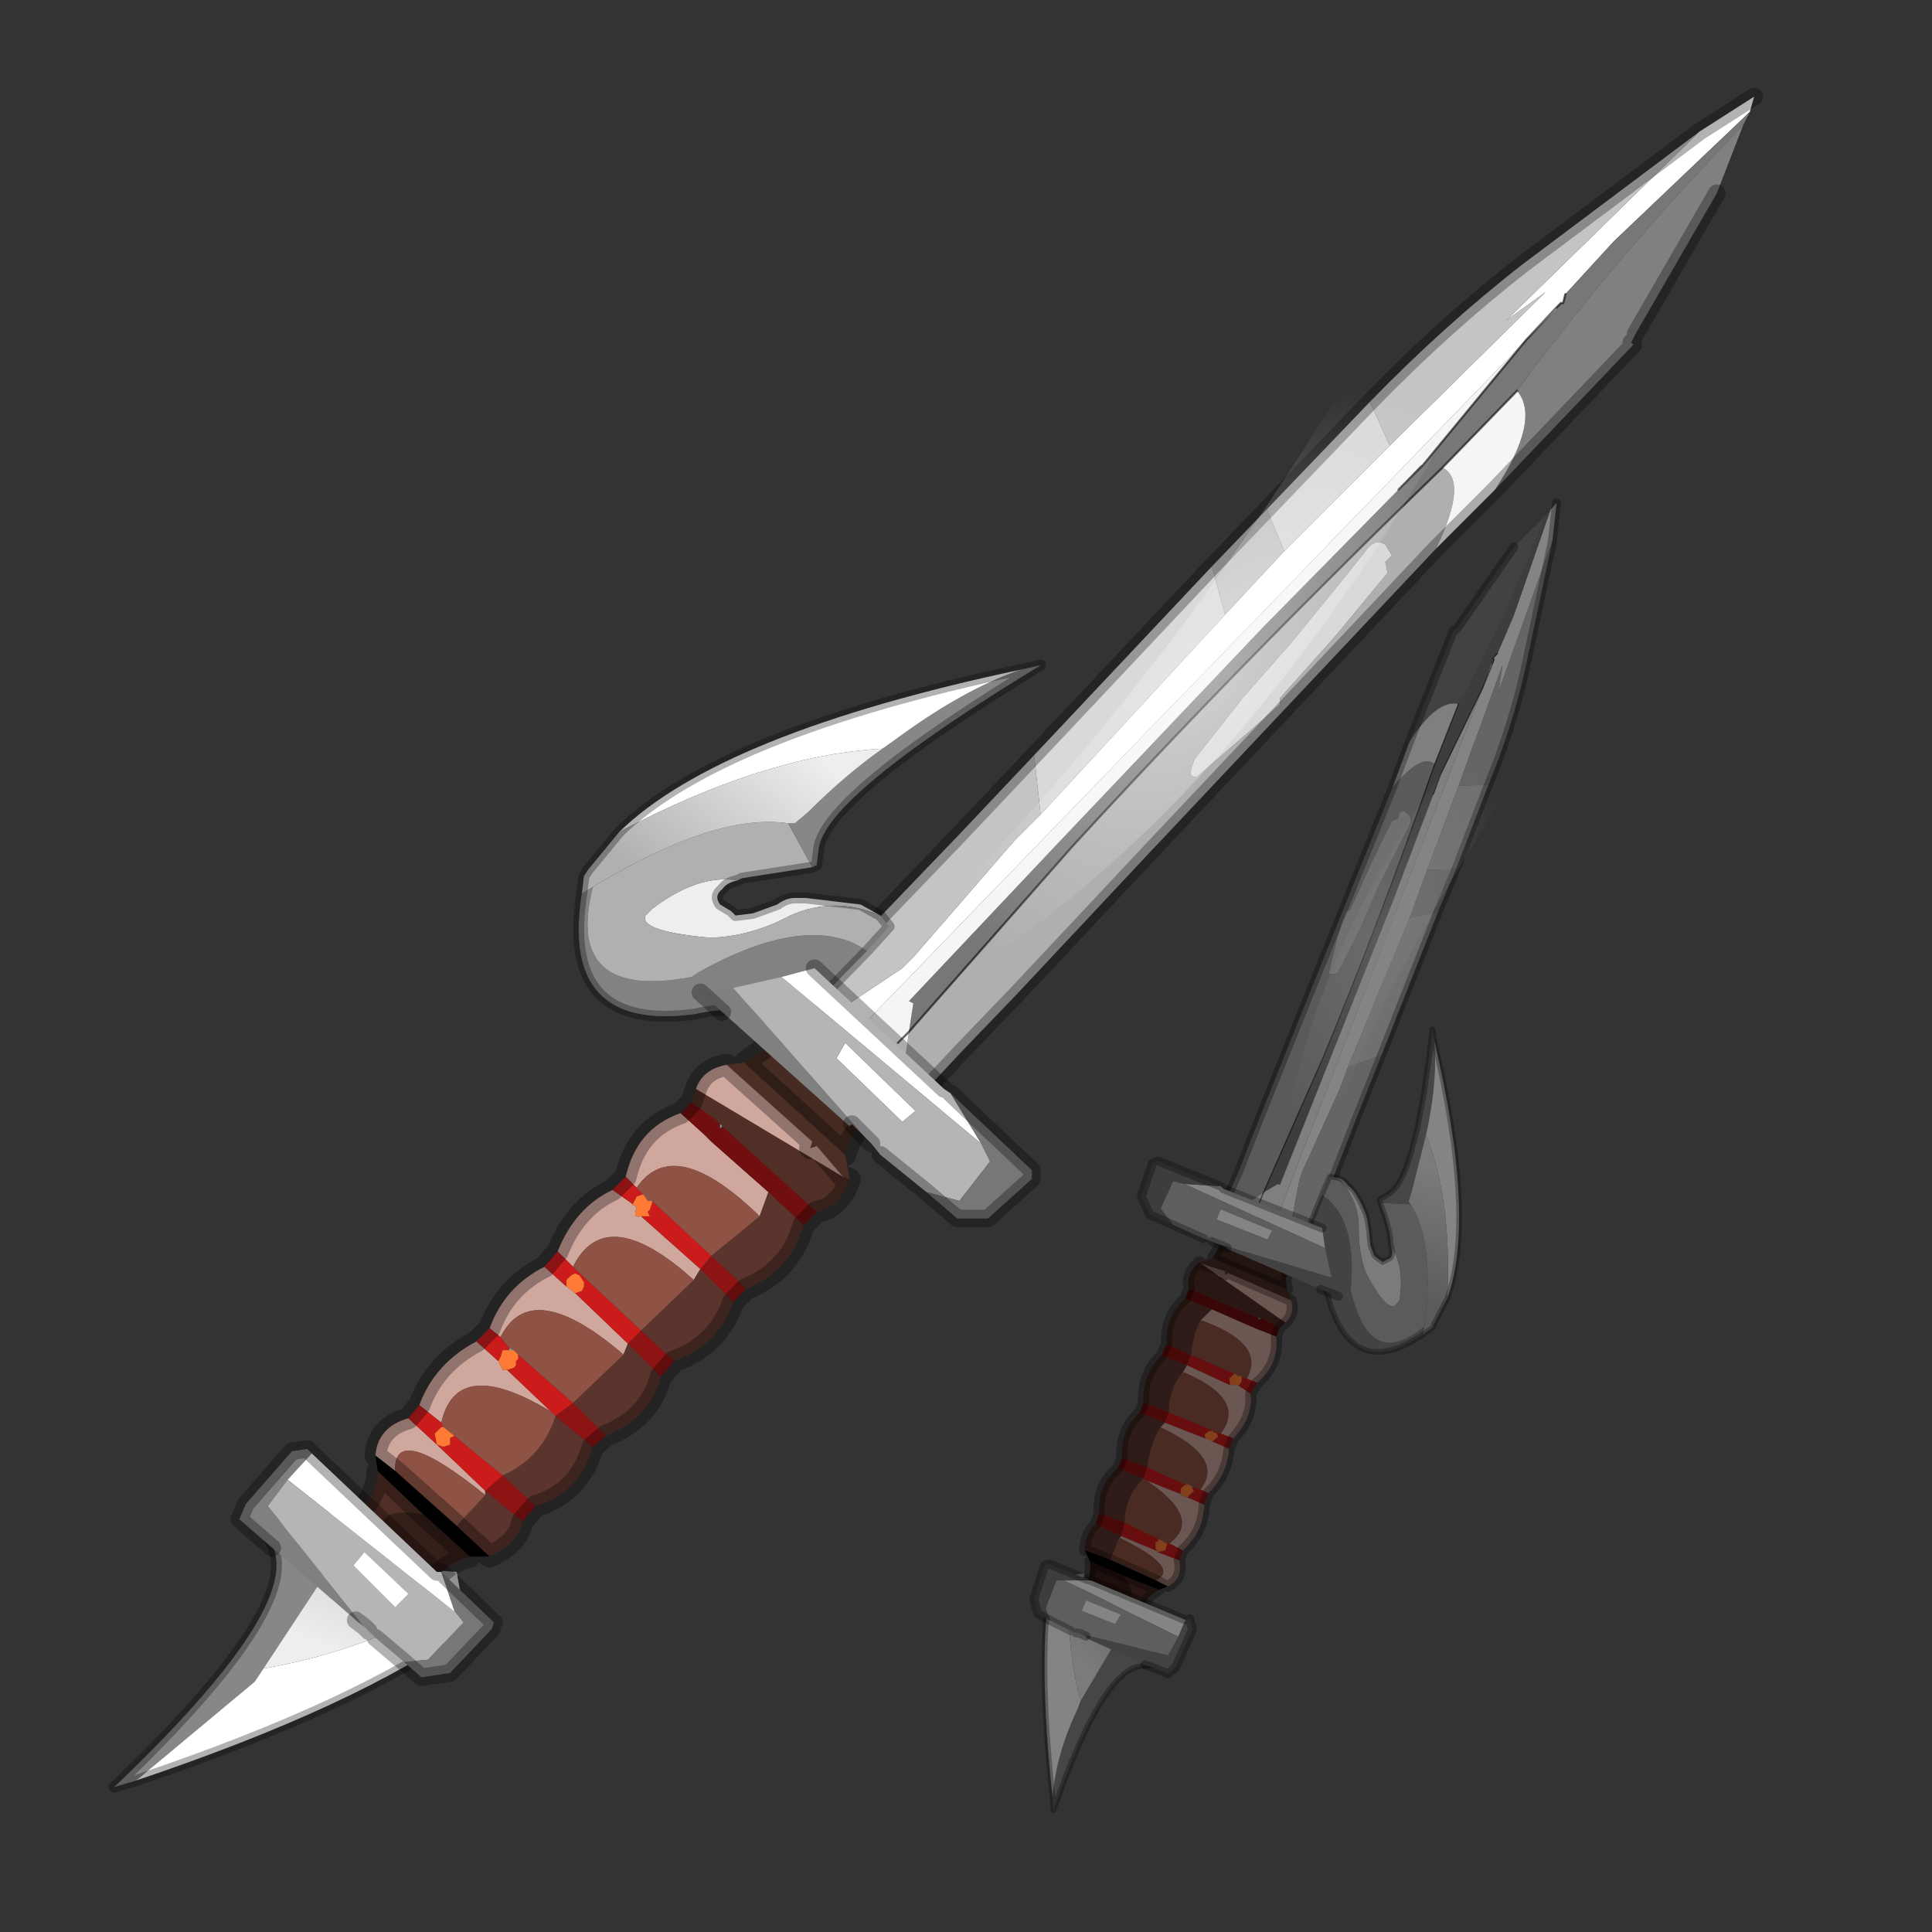 <?xml version="1.0" encoding="UTF-8" standalone="no"?>
<svg xmlns:xlink="http://www.w3.org/1999/xlink" height="440.0px" width="440.0px" xmlns="http://www.w3.org/2000/svg">
  <rect width="100%" height="100%" fill="#333333" stroke="none"/>
  <g transform="matrix(10.0, 0.0, 0.0, 10.0, 0.0, 0.0)">
    <use height="44.0" transform="matrix(1.0, 0.0, 0.0, 1.0, 0.0, 0.0)" width="44.0" xlink:href="#shape0"/>
    <use height="51.5" transform="matrix(-0.492, 0.126, 0.126, 0.492, 35.523, 11.326)" width="36.7" xlink:href="#sprite0"/>
    <use height="38.8" transform="matrix(1.0, 0.0, 0.0, 1.0, 2.5, 2.0)" width="37.65" xlink:href="#shape2"/>
  </g>
  <defs>
    <g id="shape0" transform="matrix(1.0, 0.0, 0.0, 1.0, 0.0, 0.0)">
      <path d="M44.0 44.0 L0.0 44.0 0.0 0.0 44.0 0.0 44.0 44.0" fill="#43adca" fill-opacity="0.0" fill-rule="evenodd" stroke="none"/>
    </g>
    <g id="sprite0" transform="matrix(1.0, 0.0, 0.0, 1.0, 0.2, 0.2)">
      <use height="51.5" transform="matrix(1.0, 0.0, 0.0, 1.0, -0.2, -0.2)" width="36.7" xlink:href="#shape1"/>
    </g>
    <g id="shape1" transform="matrix(1.0, 0.0, 0.0, 1.0, 0.2, 0.2)">
      <path d="M30.2 46.0 L30.2 44.7 30.35 43.2 31.25 42.9 31.8 42.7 31.75 44.35 30.2 46.0" fill="#5b5b5b" fill-rule="evenodd" stroke="none"/>
      <path d="M30.2 46.0 L31.75 44.35 31.7 44.6 32.1 44.85 34.0 46.75 34.25 47.1 Q35.7 48.85 36.3 50.65 L36.4 51.2 Q32.55 45.4 30.85 45.95 L30.25 46.05 30.2 46.0" fill="#464646" fill-rule="evenodd" stroke="none"/>
      <path d="M36.3 50.65 Q35.7 48.85 34.25 47.1 L34.0 46.75 Q34.05 44.0 33.05 41.2 L33.6 41.15 33.95 41.15 Q35.4 44.4 36.3 50.65" fill="#848484" fill-rule="evenodd" stroke="none"/>
      <path d="M31.75 44.35 L31.8 42.7 32.0 42.65 Q32.75 42.1 32.4 41.25 L33.05 41.2 Q34.05 44.0 34.0 46.75 L32.1 44.85 31.7 44.6 31.75 44.35" fill="url(#gradient0)" fill-rule="evenodd" stroke="none"/>
      <path d="M30.2 44.7 L30.2 46.0 30.25 46.05 30.85 45.95 Q32.55 45.4 36.4 51.2 L36.3 50.65 Q35.4 44.4 33.95 41.15" fill="none" stroke="#000000" stroke-linecap="round" stroke-linejoin="round" stroke-opacity="0.302" stroke-width="0.25"/>
      <path d="M23.95 29.0 L23.9 29.1 22.95 29.7 23.0 29.85 22.85 29.8 20.4 31.7 20.45 31.2 23.35 29.0 23.95 29.0 M22.95 29.7 L22.85 29.8 22.95 29.7" fill="#39221b" fill-rule="evenodd" stroke="none"/>
      <path d="M23.9 29.1 L23.95 29.0 Q24.7 29.35 24.7 30.05 L22.0 32.1 21.9 32.15 21.85 32.15 21.75 32.25 21.2 32.75 20.9 32.6 23.9 29.1 M31.4 43.0 L30.4 43.7 Q30.2 43.0 29.35 42.8 L30.75 41.8 Q30.15 43.2 31.4 43.0" fill="#2a1713" fill-rule="evenodd" stroke="none"/>
      <path d="M20.4 31.7 L22.85 29.8 23.0 29.85 22.95 29.7 23.9 29.1 20.9 32.6 Q20.4 32.35 20.4 31.7 M23.95 31.2 L24.55 31.55 Q21.95 33.3 23.2 34.6 L22.8 34.9 Q21.65 34.35 21.45 33.1 L22.15 32.6 22.3 32.5 22.35 32.45 23.95 31.2 M28.95 42.75 Q28.2 42.6 28.15 41.75 L29.0 41.15 29.0 41.1 30.4 40.05 30.5 40.1 Q28.15 42.1 29.4 42.35 L28.95 42.75 M27.9 41.35 Q26.8 40.8 26.45 39.6 L27.1 39.1 27.3 39.0 27.4 38.85 28.7 37.9 Q26.65 40.2 28.4 40.9 L27.9 41.35 M26.15 39.15 Q25.15 38.6 24.75 37.45 L25.4 36.95 25.65 36.75 27.25 35.6 27.5 35.75 Q25.0 37.8 26.45 38.9 L26.15 39.15 M24.45 37.05 Q23.35 36.35 23.2 35.3 L23.65 34.8 23.75 34.75 24.0 34.7 25.65 33.35 25.9 33.6 Q23.4 35.5 24.95 36.7 L24.45 37.05" fill="#6c5651" fill-rule="evenodd" stroke="none"/>
      <path d="M24.55 31.55 L23.95 31.2 25.0 30.45 Q26.05 31.0 26.3 32.2 L25.35 32.95 Q25.05 32.1 24.55 31.55 M26.65 32.65 Q27.7 33.25 27.95 34.5 L26.95 35.2 Q26.75 34.25 25.9 33.6 L25.65 33.35 26.65 32.65 M28.25 34.9 Q29.25 35.4 29.5 36.65 L28.5 37.35 Q28.2 36.5 27.5 35.75 L27.25 35.6 28.25 34.9 M29.8 37.05 Q30.9 37.6 31.1 38.8 L30.1 39.5 Q29.8 38.35 28.8 37.8 L29.8 37.05 M31.4 39.25 Q31.9 39.5 32.15 40.25 L31.15 40.95 30.5 40.1 30.4 40.05 31.4 39.25" fill="#2f1b17" fill-rule="evenodd" stroke="none"/>
      <path d="M21.2 32.75 L21.75 32.25 21.85 32.15 21.9 32.15 22.05 32.15 22.0 32.1 24.7 30.05 25.0 30.45 23.95 31.2 22.35 32.45 22.35 32.4 22.3 32.5 22.15 32.6 21.45 33.1 21.2 32.75" fill="#3a0708" fill-rule="evenodd" stroke="none"/>
      <path d="M23.35 29.0 L20.45 31.2 Q20.45 30.45 19.95 30.2 L22.65 28.25 23.35 29.0" fill="#231611" fill-rule="evenodd" stroke="none"/>
      <path d="M25.35 32.95 L26.3 32.2 26.65 32.65 25.65 33.35 25.35 32.95 M27.95 34.5 L28.25 34.9 27.25 35.6 26.95 35.2 27.95 34.5 M29.5 36.65 L29.8 37.05 28.8 37.8 28.5 37.35 29.5 36.65 M31.1 38.8 L31.4 39.25 30.4 40.05 30.1 39.5 31.1 38.8" fill="#490909" fill-rule="evenodd" stroke="none"/>
      <path d="M22.8 34.9 L23.2 34.6 23.4 34.45 23.45 34.65 23.6 34.8 23.65 34.8 23.2 35.3 22.8 34.9 M28.15 41.75 L27.9 41.35 28.4 40.9 28.55 40.85 28.5 40.9 28.65 41.15 29.0 41.15 28.15 41.75 M26.45 39.6 L26.15 39.15 26.45 38.9 26.75 38.7 26.8 38.75 26.75 38.9 26.95 39.0 27.1 39.1 26.45 39.6 M24.75 37.45 L24.45 37.05 24.95 36.7 26.95 35.2 27.25 35.6 25.65 36.75 25.65 36.55 25.5 36.5 25.4 36.45 25.35 36.5 Q25.25 36.45 25.25 36.55 L25.1 36.65 25.1 36.8 25.3 36.9 25.4 36.95 24.75 37.45 M25.35 32.95 L25.65 33.35 24.0 34.7 23.95 34.4 23.85 34.35 23.7 34.25 23.6 34.3 25.35 32.95 M27.4 38.85 L27.35 38.85 27.3 38.7 27.3 38.65 27.2 38.6 27.1 38.55 27.0 38.55 28.5 37.35 28.8 37.8 28.7 37.9 27.4 38.85 M29.0 41.1 L29.05 40.95 29.0 40.8 29.0 40.7 28.9 40.7 28.8 40.6 30.1 39.5 30.4 40.05 29.0 41.1" fill="#690e0e" fill-rule="evenodd" stroke="none"/>
      <path d="M24.55 31.55 Q25.05 32.1 25.35 32.95 L23.6 34.3 23.6 34.35 23.4 34.45 23.2 34.6 Q21.95 33.3 24.55 31.55 M25.9 33.6 Q26.75 34.25 26.95 35.2 L24.95 36.7 Q23.4 35.5 25.9 33.6 M28.7 37.9 L28.8 37.8 Q29.8 38.35 30.1 39.5 L28.8 40.6 28.55 40.85 28.4 40.9 Q26.65 40.2 28.7 37.9 M28.5 37.35 L27.0 38.55 27.0 38.5 26.85 38.6 26.75 38.7 26.45 38.9 Q25.0 37.8 27.5 35.75 28.2 36.5 28.5 37.35 M29.4 42.35 Q28.15 42.1 30.5 40.1 L31.15 40.95 29.4 42.35" fill="#4a2b23" fill-rule="evenodd" stroke="none"/>
      <path d="M21.9 32.15 L22.0 32.1 22.05 32.15 21.9 32.15 M22.35 32.45 L22.3 32.5 22.35 32.4 22.35 32.45 M27.35 38.85 L27.4 38.85 27.3 39.0 27.35 38.85 M26.85 38.6 L26.8 38.75 26.75 38.7 26.85 38.6" fill="#325757" fill-rule="evenodd" stroke="none"/>
      <path d="M23.6 34.3 L23.7 34.25 23.85 34.35 23.95 34.4 24.0 34.7 23.75 34.75 23.65 34.8 23.6 34.8 23.45 34.65 23.4 34.45 23.6 34.35 23.6 34.3 M25.65 36.75 L25.4 36.95 25.3 36.9 25.1 36.8 25.1 36.65 25.25 36.55 Q25.25 36.45 25.35 36.5 L25.4 36.45 25.5 36.5 25.65 36.55 25.65 36.75 M27.0 38.55 L27.1 38.55 27.2 38.6 27.3 38.65 27.3 38.7 27.35 38.85 27.3 39.0 27.1 39.1 26.95 39.0 26.75 38.9 26.8 38.75 26.85 38.6 27.0 38.5 27.0 38.55 M28.8 40.6 L28.9 40.7 29.0 40.7 29.0 40.8 29.05 40.95 29.0 41.1 29.0 41.15 28.65 41.15 28.5 40.9 28.55 40.85 28.8 40.6" fill="#843f1b" fill-rule="evenodd" stroke="none"/>
      <path d="M32.15 40.25 L32.05 40.8 30.75 41.8 29.35 42.8 28.95 42.75 29.4 42.35 31.15 40.95 32.15 40.25" fill="#000000" fill-rule="evenodd" stroke="none"/>
      <path d="M32.05 40.8 Q32.15 41.6 32.8 42.0 L31.4 43.0 Q30.15 43.2 30.75 41.8 L32.05 40.8" fill="#1c0f0c" fill-rule="evenodd" stroke="none"/>
      <path d="M23.9 29.1 L23.95 29.0 M23.35 29.0 L20.45 31.2 Q20.45 30.45 19.95 30.2 M20.4 31.7 L22.85 29.8 22.95 29.7 23.9 29.1 M20.9 32.6 L21.2 32.75 M24.7 30.05 Q24.7 29.35 23.95 29.0 M22.95 29.7 L23.0 29.85 22.85 29.8 M26.3 32.2 Q26.05 31.0 25.0 30.45 M21.45 33.1 Q21.65 34.35 22.8 34.9 M24.7 30.05 L25.0 30.45 M22.65 28.25 L23.35 29.0 M26.3 32.2 L26.65 32.65 Q27.7 33.25 27.95 34.5 L28.25 34.9 Q29.25 35.4 29.5 36.65 L29.8 37.05 Q30.9 37.6 31.1 38.8 L31.4 39.25 Q31.9 39.5 32.15 40.25 M32.05 40.8 Q32.15 41.6 32.8 42.0 M30.4 43.7 Q30.2 43.0 29.35 42.8 M28.95 42.75 Q28.2 42.6 28.15 41.75 L27.9 41.35 Q26.8 40.8 26.45 39.6 L26.15 39.15 Q25.15 38.6 24.75 37.45 L24.45 37.05 Q23.35 36.35 23.2 35.3 L22.8 34.9 M21.45 33.1 L21.2 32.75 M20.9 32.6 Q20.4 32.35 20.4 31.7 M28.95 42.75 L29.4 42.35 31.15 40.95 32.15 40.25 M30.75 41.8 L32.05 40.8 M30.75 41.8 L29.35 42.8" fill="none" stroke="#000000" stroke-linecap="round" stroke-linejoin="round" stroke-opacity="0.314" stroke-width="0.5"/>
      <path d="M0.0 0.0 L0.35 0.25 3.1 4.4 4.25 5.9 4.5 6.05 4.45 6.1 4.55 6.25 5.25 7.2 4.55 6.25 4.65 6.3 5.25 7.2 20.1 27.95 19.55 28.35 18.7 26.55 18.5 26.25 15.9 23.0 15.35 22.2 11.0 16.4 9.7 14.5 7.4 11.2 4.15 6.45 4.65 7.6 0.6 1.6 0.0 0.0" fill="#848484" fill-rule="evenodd" stroke="none"/>
      <path d="M0.35 0.25 L0.65 0.45 Q3.5 4.45 6.5 7.65 L8.2 10.0 Q12.4 16.3 16.35 21.55 L20.05 26.25 20.4 26.7 19.7 26.5 19.6 26.55 16.25 21.95 11.55 15.5 8.6 11.3 8.05 10.5 5.25 7.2 4.65 6.3 4.55 6.25 4.45 6.1 4.5 6.05 4.25 5.9 3.1 4.4 0.35 0.25" fill="#3d3d3d" fill-rule="evenodd" stroke="none"/>
      <path d="M0.65 0.45 L2.35 1.45 5.65 4.3 5.8 4.4 5.9 4.4 9.05 8.75 Q7.4 7.2 6.5 7.65 3.5 4.45 0.65 0.45" fill="#424242" fill-rule="evenodd" stroke="none"/>
      <path d="M19.55 28.35 L18.75 28.9 17.9 27.8 15.5 24.45 13.75 22.05 15.35 22.2 15.9 23.0 18.5 26.25 18.7 26.55 19.55 28.35 M9.7 16.45 L8.45 14.8 9.7 14.5 11.0 16.4 9.7 16.45 M6.1 11.5 Q4.45 9.3 3.2 6.85 L0.6 1.6 4.65 7.6 4.15 6.45 7.4 11.2 6.1 11.5" fill="#656565" fill-rule="evenodd" stroke="none"/>
      <path d="M10.3 10.55 L16.95 19.6 19.95 23.7 21.2 25.45 21.95 26.4 22.0 26.55 21.35 27.05 20.4 26.7 20.05 26.25 16.35 21.55 Q12.4 16.3 8.2 10.0 8.65 9.35 10.3 10.55 M8.05 10.5 L8.6 11.3 8.1 10.55 8.05 10.5 M10.25 11.7 Q10.0 11.65 9.95 11.85 9.7 12.1 10.05 12.45 L10.75 13.25 12.1 14.8 13.3 16.35 14.7 17.95 14.85 18.0 15.15 17.95 Q13.9 15.5 13.65 15.4 L13.5 15.4 12.1 13.65 10.7 12.0 10.4 11.95 10.25 11.7" fill="#5a5a5a" fill-rule="evenodd" stroke="none"/>
      <path d="M9.05 8.75 L10.3 10.55 Q8.65 9.35 8.2 10.0 L6.5 7.65 Q7.4 7.2 9.05 8.75 M21.95 26.4 L22.05 26.55 22.0 26.55 21.95 26.4 M21.35 27.05 L20.1 27.95 5.25 7.2 8.05 10.5 8.1 10.55 8.6 11.3 11.55 15.5 16.25 21.95 19.6 26.55 19.7 26.5 20.4 26.7 20.7 27.1 20.4 26.7 21.35 27.05" fill="#7f7f7f" fill-rule="evenodd" stroke="none"/>
      <path d="M13.75 22.05 L9.7 16.45 11.0 16.4 15.35 22.2 13.75 22.05 M8.45 14.8 L6.1 11.5 7.4 11.2 9.7 14.5 8.45 14.8 M10.25 11.7 L10.4 11.95 10.7 12.0 12.1 13.65 13.5 15.4 13.65 15.4 Q13.9 15.5 15.15 17.95 L14.85 18.0 14.7 17.95 13.3 16.35 12.1 14.8 10.75 13.25 10.05 12.45 Q9.7 12.1 9.95 11.85 10.0 11.65 10.25 11.7" fill="#707070" fill-rule="evenodd" stroke="none"/>
      <path d="M2.35 1.45 L5.65 4.3 M5.8 4.4 L5.9 4.4 9.05 8.75 10.3 10.55 16.95 19.6 19.95 23.7 21.2 25.45 21.95 26.4 22.05 26.55 M18.75 28.9 L17.9 27.8 15.5 24.45 13.75 22.05 9.7 16.45 8.45 14.8 6.1 11.5 Q4.45 9.3 3.2 6.85 L0.6 1.6 0.0 0.0" fill="none" stroke="#000000" stroke-linecap="round" stroke-linejoin="round" stroke-opacity="0.302" stroke-width="0.4"/>
      <path d="M4.55 6.25 L4.45 6.1 4.5 6.05 4.25 5.9 M5.25 7.2 L4.55 6.25 M5.25 7.2 L8.05 10.5 8.6 11.3 M20.4 26.7 L20.05 26.25 16.35 21.55 Q12.4 16.3 8.2 10.0 L6.5 7.65 M20.7 27.1 L20.4 26.7" fill="none" stroke="#000000" stroke-linecap="round" stroke-linejoin="round" stroke-opacity="0.58" stroke-width="0.05"/>
      <path d="M4.4 7.6 L5.5 8.35 Q16.25 16.9 19.45 26.0 20.3 28.7 18.9 27.7 12.4 17.75 3.1 10.1 1.6 7.45 4.4 7.6" fill="url(#gradient1)" fill-rule="evenodd" stroke="none"/>
      <path d="M17.9 27.45 L19.8 30.05 Q18.7 30.4 18.75 32.25 18.55 35.9 15.05 34.65 L14.9 34.3 Q17.7 35.65 17.7 32.15 L17.7 31.9 Q16.6 28.85 17.9 27.45" fill="#434343" fill-rule="evenodd" stroke="none"/>
      <path d="M15.45 30.45 Q15.45 30.8 15.6 30.95 L16.0 31.05 16.25 30.75 16.3 30.65 16.35 30.2 16.25 29.55 16.2 29.05 16.2 28.8 Q16.35 27.65 16.65 27.35 16.75 27.05 17.0 26.9 16.35 28.05 16.65 29.25 16.95 30.35 16.85 31.3 L16.8 31.55 Q16.35 33.3 15.9 33.05 L15.7 32.9 Q15.1 31.55 15.45 30.45" fill="#7b7b7b" fill-rule="evenodd" stroke="none"/>
      <path d="M14.15 28.85 L15.45 28.45 Q15.3 29.75 15.45 30.35 L15.45 30.45 Q15.1 31.55 15.7 32.9 L15.9 33.05 Q16.35 33.3 16.8 31.55 L16.85 31.3 Q16.95 30.35 16.65 29.25 16.35 28.05 17.0 26.9 L17.35 26.75 17.9 27.45 Q16.6 28.85 17.7 31.9 L17.7 32.15 Q17.7 35.65 14.9 34.3 13.5 30.75 14.15 28.85" fill="#5b5b5b" fill-rule="evenodd" stroke="none"/>
      <path d="M11.3 22.0 L11.25 21.5 Q13.6 27.7 14.95 28.15 L15.45 28.3 15.45 28.45 14.15 28.85 14.2 28.7 13.95 28.3 12.7 26.0 12.5 25.6 Q11.55 23.6 11.3 22.0" fill="#464646" fill-rule="evenodd" stroke="none"/>
      <path d="M11.3 22.0 Q11.55 23.6 12.5 25.6 L12.7 26.0 Q12.3 29.15 13.6 33.35 11.45 30.2 11.3 22.0" fill="#848484" fill-rule="evenodd" stroke="none"/>
      <path d="M12.7 26.0 L13.95 28.3 14.2 28.7 14.15 28.85 Q13.5 30.75 14.9 34.3 L15.05 34.65 14.55 34.45 14.45 34.3 13.6 33.35 Q12.3 29.15 12.7 26.0" fill="url(#gradient2)" fill-rule="evenodd" stroke="none"/>
      <path d="M15.45 28.45 L15.45 28.3 14.95 28.15 Q13.6 27.7 11.25 21.5 L11.3 22.0 M15.45 28.45 Q15.3 29.75 15.45 30.35 L15.45 30.45 Q15.45 30.8 15.6 30.95 L16.0 31.05 16.25 30.75 16.3 30.65 16.35 30.2 16.25 29.55 16.2 29.05 16.2 28.8 Q16.35 27.65 16.65 27.35 16.75 27.05 17.0 26.9 L17.35 26.75 17.9 27.45 19.8 30.05 Q18.7 30.4 18.75 32.25 18.55 35.9 15.05 34.65 L14.55 34.45 14.45 34.3 13.6 33.35 Q11.45 30.2 11.3 22.0" fill="none" stroke="#000000" stroke-linecap="round" stroke-linejoin="round" stroke-opacity="0.302" stroke-width="0.25"/>
      <path d="M23.0 28.4 L22.6 28.7 22.6 28.75 19.0 31.55 18.3 32.05 18.4 31.15 23.0 28.4" fill="#424242" fill-rule="evenodd" stroke="none"/>
      <path d="M18.35 29.8 L18.25 28.9 22.1 26.1 22.2 25.95 23.75 25.45 18.35 29.8 M20.45 28.45 L22.45 26.95 22.75 27.35 20.75 28.8 20.45 28.45" fill="#848484" fill-rule="evenodd" stroke="none"/>
      <path d="M18.35 29.8 L23.75 25.45 24.2 25.2 25.05 26.25 24.7 27.1 23.5 28.05 23.2 28.25 23.0 28.4 18.4 31.15 18.35 29.8 M20.45 28.45 L20.75 28.8 22.75 27.35 22.45 26.95 20.45 28.45" fill="#5e5e5e" fill-rule="evenodd" stroke="none"/>
      <path d="M23.75 25.45 L22.2 25.95 24.65 24.15 24.9 24.2 25.75 25.5 25.6 26.4 24.7 27.1 25.05 26.25 24.2 25.2 23.75 25.45" fill="#3d3d3d" fill-rule="evenodd" stroke="none"/>
      <path d="M22.1 26.1 L18.25 28.9 M24.9 24.2 L25.75 25.5 25.6 26.4 24.7 27.1 23.5 28.05 M23.2 28.25 L23.0 28.4 22.6 28.7 M19.0 31.55 L18.3 32.05 M22.2 25.95 L24.65 24.15" fill="none" stroke="#000000" stroke-linecap="round" stroke-linejoin="round" stroke-opacity="0.302" stroke-width="0.4"/>
      <path d="M28.35 44.4 L28.55 44.4 29.05 45.05 29.7 45.75 33.3 43.8 33.05 44.0 33.05 44.1 30.8 45.9 29.9 46.55 29.5 46.35 28.35 44.9 28.35 44.4" fill="#424242" fill-rule="evenodd" stroke="none"/>
      <path d="M28.55 44.4 L32.2 41.65 32.3 41.6 33.35 41.35 29.05 45.05 28.55 44.4 M32.65 42.45 L32.95 42.85 31.65 43.8 31.3 43.45 32.65 42.45" fill="#848484" fill-rule="evenodd" stroke="none"/>
      <path d="M34.4 42.95 L33.65 43.6 33.45 43.75 33.3 43.8 29.7 45.75 29.05 45.05 33.35 41.35 33.7 41.25 34.5 42.35 34.4 42.95 M32.65 42.45 L31.3 43.45 31.65 43.8 32.95 42.85 32.65 42.45" fill="#5e5e5e" fill-rule="evenodd" stroke="none"/>
      <path d="M32.3 41.6 L33.85 40.45 34.05 40.45 34.9 41.8 34.9 42.5 34.4 42.95 34.5 42.35 33.7 41.25 33.35 41.35 32.3 41.6" fill="#3d3d3d" fill-rule="evenodd" stroke="none"/>
      <path d="M28.55 44.4 L32.2 41.65 M32.3 41.6 L33.85 40.45 M34.05 40.45 L34.9 41.8 34.9 42.5 34.4 42.95 33.65 43.6 M33.45 43.75 L33.3 43.8 33.05 44.0 M30.8 45.9 L29.9 46.55 29.5 46.35 28.35 44.9 28.35 44.4" fill="none" stroke="#000000" stroke-linecap="round" stroke-linejoin="round" stroke-opacity="0.302" stroke-width="0.4"/>
    </g>
    <linearGradient gradientTransform="matrix(-0.003, -0.002, 0.007, -0.011, 31.95, 42.15)" gradientUnits="userSpaceOnUse" id="gradient0" spreadMethod="pad" x1="-819.2" x2="819.2">
      <stop offset="0.0" stop-color="#7b7b7b"/>
      <stop offset="1.0" stop-color="#5b5b5b"/>
    </linearGradient>
    <radialGradient cx="0" cy="0" gradientTransform="matrix(0.002, -0.005, 0.008, 0.007, 12.55, 16.95)" gradientUnits="userSpaceOnUse" id="gradient1" r="819.2" spreadMethod="pad">
      <stop offset="0.0" stop-color="#848484" stop-opacity="0.412"/>
      <stop offset="1.0" stop-color="#848484" stop-opacity="0.0"/>
    </radialGradient>
    <linearGradient gradientTransform="matrix(0.002, 0.003, -0.006, 0.004, 13.85, 30.35)" gradientUnits="userSpaceOnUse" id="gradient2" spreadMethod="pad" x1="-819.2" x2="819.2">
      <stop offset="0.0" stop-color="#7b7b7b"/>
      <stop offset="1.0" stop-color="#5b5b5b"/>
    </linearGradient>
    <g id="shape2" transform="matrix(1.0, 0.0, 0.0, 1.0, -2.5, -2.0)">
      <path d="M7.65 35.7 L6.05 34.7 7.1 34.5 8.4 34.4 8.8 35.1 9.05 35.55 7.65 35.7" fill="#b0b0b0" fill-rule="evenodd" stroke="none"/>
      <path d="M6.05 34.7 L7.65 35.7 7.45 35.75 7.25 36.1 6.0 38.0 5.8 38.3 3.1 40.55 2.6 40.7 Q6.9 36.6 6.2 35.2 L6.0 34.75 6.05 34.7" fill="#878787" fill-rule="evenodd" stroke="none"/>
      <path d="M3.1 40.55 L5.8 38.3 6.0 38.0 Q8.35 37.6 10.5 36.35 L10.6 36.8 10.65 37.05 Q8.15 38.85 3.1 40.55" fill="#ffffff" fill-rule="evenodd" stroke="none"/>
      <path d="M6.0 38.0 L7.25 36.1 7.45 35.75 7.65 35.7 9.05 35.55 9.1 35.7 10.4 35.8 10.5 36.35 Q8.35 37.6 6.0 38.0" fill="url(#gradient3)" fill-rule="evenodd" stroke="none"/>
      <path d="M6.05 34.7 L6.0 34.75 6.2 35.2 Q6.9 36.6 2.6 40.7 L3.1 40.55 Q8.15 38.85 10.65 37.05 M7.1 34.5 L6.05 34.7 Z" fill="none" stroke="#000000" stroke-linecap="round" stroke-linejoin="round" stroke-opacity="0.302" stroke-width="0.25"/>
      <path d="M19.35 26.85 L19.2 26.8 18.6 26.1 18.45 26.15 18.5 26.0 16.55 24.25 16.95 24.2 19.25 26.3 19.35 26.85 M18.6 26.1 L18.5 26.0 18.6 26.1" fill="#6f4335" fill-rule="evenodd" stroke="none"/>
      <path d="M19.2 26.8 L19.35 26.85 Q19.15 27.5 18.6 27.6 L16.45 25.65 16.4 25.6 16.35 25.55 16.3 25.5 15.75 25.1 15.85 24.8 19.2 26.8 M8.0 34.5 Q8.55 34.25 8.6 33.5 L9.65 34.5 Q8.4 34.25 8.75 35.2 L8.0 34.5" fill="#512e26" fill-rule="evenodd" stroke="none"/>
      <path d="M16.55 24.25 L18.5 26.0 18.45 26.15 18.6 26.1 19.2 26.8 15.85 24.8 Q16.0 24.35 16.55 24.25 M17.5 27.15 L17.3 27.7 Q15.35 25.8 14.5 27.05 L14.25 26.8 Q14.5 25.7 15.5 25.35 L16.05 25.85 16.15 25.95 16.2 26.0 17.5 27.15 M15.95 28.9 L15.8 29.15 Q13.8 27.35 13.05 28.85 L12.7 28.5 Q13.1 27.5 13.95 27.1 L14.45 27.45 14.5 27.5 Q14.4 27.75 14.6 27.7 L15.95 28.9 M14.3 30.6 L14.2 30.85 Q12.1 29.05 11.4 30.45 L11.15 30.25 Q11.5 29.3 12.4 28.85 L12.9 29.3 13.1 29.45 14.3 30.6 M10.85 30.55 L11.35 31.0 11.45 31.2 11.55 31.2 12.55 32.15 Q10.4 30.85 10.05 32.4 L9.55 32.0 Q9.9 31.05 10.85 30.55 M9.3 32.3 L9.95 32.9 11.05 33.95 11.05 34.05 Q8.95 32.35 9.0 33.5 L8.55 33.15 Q8.6 32.5 9.3 32.3" fill="#d0a79d" fill-rule="evenodd" stroke="none"/>
      <path d="M17.3 27.7 L17.5 27.15 18.3 27.9 Q18.0 28.95 17.0 29.35 L16.2 28.6 17.3 27.7 M15.8 29.15 L15.95 28.9 16.7 29.65 Q16.35 30.65 15.35 31.0 L14.6 30.3 15.8 29.15 M14.2 30.85 L14.3 30.6 15.05 31.35 Q14.8 32.3 13.8 32.7 L13.05 31.95 14.2 30.85 M11.05 34.05 L11.05 33.95 11.9 34.65 Q11.8 35.15 11.15 35.45 L10.4 34.75 11.05 34.05 M12.2 34.3 L11.45 33.6 Q12.35 33.2 12.65 32.25 L13.5 32.95 Q13.2 34.0 12.2 34.3" fill="#5b352d" fill-rule="evenodd" stroke="none"/>
      <path d="M15.75 25.1 L16.3 25.5 16.35 25.55 16.4 25.6 16.4 25.7 16.45 25.65 18.6 27.6 18.3 27.9 17.5 27.15 16.2 26.0 16.15 25.95 16.05 25.85 15.5 25.35 15.75 25.1" fill="#710f10" fill-rule="evenodd" stroke="none"/>
      <path d="M19.25 26.3 L16.95 24.2 17.7 23.65 19.75 25.6 Q19.4 25.75 19.25 26.3" fill="#452b21" fill-rule="evenodd" stroke="none"/>
      <path d="M16.2 28.6 L17.0 29.35 16.7 29.65 15.95 28.9 16.2 28.6 M14.6 30.3 L15.35 31.0 15.05 31.35 14.3 30.6 14.6 30.3 M13.05 31.95 L13.8 32.7 13.5 32.95 12.65 32.25 13.05 31.95 M11.05 33.95 L11.45 33.6 12.2 34.3 11.9 34.65 11.05 33.95" fill="#8e1313" fill-rule="evenodd" stroke="none"/>
      <path d="M14.25 26.8 L14.5 27.05 14.65 27.2 14.5 27.25 14.4 27.45 14.45 27.45 13.95 27.1 14.25 26.8 M16.2 28.6 L15.95 28.9 14.6 27.7 14.8 27.7 14.75 27.6 14.8 27.55 14.85 27.4 14.85 27.35 16.2 28.6 M14.3 30.6 L13.1 29.45 13.25 29.4 13.3 29.3 13.3 29.15 13.3 29.2 13.2 29.05 13.1 29.0 13.0 29.05 12.9 29.15 12.9 29.3 12.4 28.85 12.7 28.5 13.05 28.85 14.6 30.3 14.3 30.6 M11.15 30.25 L11.4 30.45 11.6 30.7 11.6 30.75 11.45 30.75 11.4 30.9 11.35 31.0 10.85 30.55 11.15 30.25 M12.55 32.15 L11.55 31.2 11.7 31.15 11.75 31.1 11.75 31.0 11.8 30.95 11.8 30.85 13.05 31.95 12.65 32.25 12.55 32.15 M9.3 32.3 L9.55 32.0 10.05 32.4 10.1 32.5 10.05 32.5 9.9 32.65 9.95 32.9 10.1 32.95 10.25 32.9 10.25 32.85 10.25 32.75 10.35 32.7 11.45 33.6 11.05 33.95 9.95 32.9 9.3 32.3" fill="#cb1b1b" fill-rule="evenodd" stroke="none"/>
      <path d="M17.3 27.7 L16.2 28.6 14.85 27.35 14.75 27.35 14.65 27.2 14.5 27.05 Q15.35 25.8 17.3 27.7 M15.8 29.15 L14.6 30.3 13.05 28.85 Q13.8 27.35 15.8 29.15 M11.4 30.45 Q12.1 29.05 14.2 30.85 L13.05 31.95 11.8 30.85 11.7 30.75 11.6 30.7 11.4 30.45 M12.55 32.15 L12.65 32.25 Q12.35 33.2 11.45 33.6 L10.35 32.7 10.1 32.5 10.05 32.4 Q10.4 30.85 12.55 32.15 M9.0 33.5 Q8.95 32.35 11.05 34.05 L10.4 34.75 9.0 33.5" fill="#8f5345" fill-rule="evenodd" stroke="none"/>
      <path d="M16.4 25.6 L16.45 25.65 16.4 25.7 16.4 25.6 M16.2 26.0 L16.15 25.95 16.2 26.0 M11.6 30.75 L11.6 30.7 11.7 30.75 11.6 30.75 M11.45 31.2 L11.55 31.2 11.45 31.2" fill="#61a9a9" fill-rule="evenodd" stroke="none"/>
      <path d="M14.85 27.35 L14.85 27.4 14.8 27.55 14.75 27.6 14.8 27.7 14.6 27.7 Q14.4 27.75 14.5 27.5 L14.45 27.45 14.4 27.45 14.5 27.25 14.65 27.2 14.75 27.35 14.85 27.35 M13.1 29.45 L12.9 29.3 12.9 29.15 13.0 29.05 13.1 29.0 13.2 29.05 13.3 29.2 13.3 29.15 13.3 29.3 13.25 29.4 13.1 29.45 M11.35 31.0 L11.4 30.9 11.45 30.75 11.6 30.75 11.7 30.75 11.8 30.85 11.8 30.95 11.75 31.0 11.75 31.1 11.7 31.15 11.55 31.2 11.45 31.2 11.35 31.0 M9.95 32.9 L9.9 32.65 10.05 32.5 10.1 32.5 10.35 32.7 10.25 32.75 10.25 32.85 10.25 32.9 10.1 32.95 9.95 32.9" fill="#ff7b35" fill-rule="evenodd" stroke="none"/>
      <path d="M9.65 34.5 L8.6 33.5 8.55 33.15 9.0 33.5 10.4 34.75 11.15 35.45 10.7 35.45 9.65 34.5" fill="#000000" fill-rule="evenodd" stroke="none"/>
      <path d="M8.75 35.2 Q8.4 34.25 9.65 34.5 L10.7 35.45 Q10.0 35.65 9.8 36.2 L8.75 35.2" fill="#361e19" fill-rule="evenodd" stroke="none"/>
      <path d="M19.2 26.8 L19.35 26.85 M19.25 26.3 L16.95 24.2 M16.55 24.25 L18.5 26.0 18.6 26.1 19.2 26.8 M15.85 24.8 L15.75 25.1 15.5 25.35 Q14.5 25.7 14.25 26.8 L13.95 27.1 Q13.1 27.5 12.7 28.5 L12.4 28.85 Q11.5 29.3 11.15 30.25 L10.85 30.55 M18.6 27.6 Q19.15 27.5 19.35 26.85 M18.6 26.1 L18.45 26.15 18.5 26.0 M17.0 29.35 Q18.0 28.95 18.3 27.9 L18.6 27.6 M19.25 26.3 Q19.4 25.75 19.75 25.6 M17.7 23.65 L16.95 24.2 M16.7 29.65 L17.0 29.35 M15.35 31.0 Q16.35 30.65 16.7 29.65 M13.8 32.7 Q14.8 32.3 15.05 31.35 L15.35 31.0 M16.55 24.25 Q16.0 24.35 15.85 24.8 M9.55 32.0 L9.3 32.3 M9.55 32.0 Q9.9 31.05 10.85 30.55 M8.6 33.5 Q8.55 34.25 8.0 34.5 M9.65 34.5 L8.6 33.5 M8.55 33.15 Q8.6 32.5 9.3 32.3 M8.55 33.15 L9.0 33.5 M13.5 32.95 L13.8 32.7 M11.9 34.65 L12.2 34.3 M13.5 32.95 Q13.2 34.0 12.2 34.3 M9.8 36.2 Q10.0 35.65 10.7 35.45 L9.65 34.5 M11.15 35.45 L10.4 34.75 9.0 33.5 M11.15 35.45 Q11.8 35.15 11.9 34.65" fill="none" stroke="#000000" stroke-linecap="round" stroke-linejoin="round" stroke-opacity="0.314" stroke-width="0.5"/>
      <path d="M39.95 2.2 L39.85 2.55 36.75 5.5 35.65 6.7 35.6 6.9 35.55 6.9 35.45 7.0 35.45 7.05 34.75 7.75 35.45 7.0 34.75 7.75 19.65 23.35 19.2 22.95 20.55 22.05 20.8 21.8 23.1 19.15 23.7 18.55 27.9 14.0 29.25 12.55 31.65 10.15 35.2 6.65 34.3 7.3 38.7 3.0 39.95 2.2" fill="#ffffff" fill-rule="evenodd" stroke="none"/>
      <path d="M39.7 2.85 Q36.8 5.85 34.55 8.9 L32.85 10.65 Q28.2 15.15 24.4 19.3 L21.05 23.1 20.7 23.5 20.8 22.85 20.7 22.8 24.05 19.25 28.75 14.3 31.85 11.15 32.4 10.6 34.75 7.75 35.45 7.05 35.45 7.0 35.55 6.9 35.6 6.9 35.65 6.7 36.75 5.5 39.85 2.55 39.7 2.85" fill="#777777" fill-rule="evenodd" stroke="none"/>
      <path d="M39.7 2.85 L39.1 4.4 37.25 7.6 37.15 7.8 37.2 7.85 34.05 11.15 Q35.1 9.55 34.55 8.9 36.8 5.85 39.7 2.85" fill="#808080" fill-rule="evenodd" stroke="none"/>
      <path d="M31.2 9.15 Q32.9 7.4 34.7 6.0 L38.7 3.0 34.3 7.3 35.2 6.65 31.65 10.15 31.2 9.15 M28.85 11.6 L29.25 12.55 27.9 14.0 27.6 12.9 28.85 11.6 M23.55 17.2 L23.7 18.55 23.1 19.15 20.8 21.8 20.55 22.05 19.2 22.95 18.6 22.4 19.4 21.55 21.85 19.0 23.55 17.2" fill="#c4c4c4" fill-rule="evenodd" stroke="none"/>
      <path d="M32.4 10.6 L31.85 11.15 32.35 10.6 32.4 10.6 M20.7 23.5 L21.05 23.1 24.4 19.3 Q28.2 15.15 32.85 10.65 33.45 10.95 32.7 12.5 L26.15 19.45 23.15 22.65 21.9 23.95 21.2 24.7 21.1 24.75 20.6 24.25 20.7 23.5 M31.7 12.65 L31.55 12.4 Q31.3 12.25 31.1 12.55 L30.5 13.3 29.4 14.65 28.3 15.9 27.2 17.3 27.15 17.45 Q27.05 17.7 27.25 17.7 L29.15 16.05 29.15 15.9 30.4 14.5 31.6 13.05 31.55 12.8 31.7 12.65" fill="#afafaf" fill-rule="evenodd" stroke="none"/>
      <path d="M34.55 8.9 Q35.1 9.55 34.05 11.15 L32.7 12.5 Q33.45 10.95 32.85 10.65 L34.55 8.9 M34.75 7.75 L32.4 10.6 32.35 10.6 31.85 11.15 28.75 14.3 24.05 19.25 20.7 22.8 20.8 22.85 20.7 23.5 20.6 24.25 19.65 23.35 34.75 7.75 M20.45 23.75 L20.7 23.5 20.45 23.75 M21.2 24.7 L21.1 24.8 21.1 24.75 21.2 24.7" fill="#f5f5f5" fill-rule="evenodd" stroke="none"/>
      <path d="M31.2 9.15 L31.65 10.15 29.25 12.55 28.85 11.6 31.2 9.15 M31.7 12.65 L31.55 12.8 31.6 13.05 30.4 14.5 29.15 15.9 29.15 16.05 27.25 17.7 Q27.05 17.7 27.15 17.45 L27.2 17.3 28.3 15.9 29.4 14.65 30.5 13.3 31.1 12.55 Q31.3 12.25 31.55 12.4 L31.7 12.65 M27.6 12.9 L27.9 14.0 23.7 18.55 23.55 17.2 27.6 12.9" fill="#d9d9d9" fill-rule="evenodd" stroke="none"/>
      <path d="M34.05 11.15 L37.2 7.85 37.15 7.8 M37.25 7.6 L39.1 4.4 M31.2 9.15 Q32.9 7.4 34.7 6.0 L38.7 3.0 39.95 2.2 M31.2 9.15 L28.85 11.6 M34.05 11.15 L32.7 12.5 26.15 19.45 23.15 22.65 21.9 23.95 21.2 24.7 21.1 24.8 M27.6 12.9 L28.85 11.6 M23.55 17.2 L21.85 19.0 19.4 21.55 18.6 22.4 M23.55 17.2 L27.6 12.9" fill="none" stroke="#000000" stroke-linecap="round" stroke-linejoin="round" stroke-opacity="0.302" stroke-width="0.4"/>
      <path d="M35.65 6.7 L35.6 6.9 35.55 6.9 35.45 7.0 34.75 7.75 32.4 10.6 31.85 11.15 M20.7 23.5 L21.05 23.1 24.4 19.3 Q28.2 15.15 32.85 10.65 L34.55 8.9 M20.7 23.5 L20.45 23.75" fill="none" stroke="#000000" stroke-linecap="round" stroke-linejoin="round" stroke-opacity="0.58" stroke-width="0.05"/>
      <path d="M34.3 7.15 Q34.0 7.65 33.85 8.25 28.3 18.6 21.2 22.65 19.05 23.75 19.65 22.45 27.0 15.45 31.95 6.4 33.95 4.8 34.3 7.15" fill="url(#gradient4)" fill-rule="evenodd" stroke="none"/>
      <path d="M19.75 21.65 L17.85 23.6 Q17.4 22.75 15.8 23.1 12.75 23.5 13.25 20.35 L13.5 20.2 Q12.85 22.8 15.75 22.25 L15.9 22.15 Q18.4 20.75 19.75 21.65" fill="#828282" fill-rule="evenodd" stroke="none"/>
      <path d="M16.8 20.05 Q16.55 20.1 16.45 20.25 16.25 20.4 16.4 20.6 L16.65 20.75 16.75 20.85 17.15 20.8 17.7 20.6 Q17.9 20.45 18.1 20.45 L18.35 20.45 19.6 20.6 20.05 20.85 Q19.0 20.4 18.0 20.85 17.15 21.3 16.3 21.35 L16.1 21.35 Q14.55 21.2 14.7 20.85 L14.85 20.7 Q15.9 19.9 16.8 20.05" fill="#eeeeee" fill-rule="evenodd" stroke="none"/>
      <path d="M17.95 18.75 L18.5 19.75 16.9 20.0 16.8 20.05 Q15.9 19.9 14.85 20.7 L14.7 20.85 Q14.55 21.2 16.1 21.35 L16.3 21.35 Q17.15 21.3 18.0 20.85 19.0 20.4 20.05 20.85 L20.25 21.1 19.75 21.65 Q18.4 20.75 15.9 22.15 L15.75 22.25 Q12.85 22.8 13.5 20.2 16.3 18.5 17.95 18.75" fill="#b0b0b0" fill-rule="evenodd" stroke="none"/>
      <path d="M23.25 15.25 L23.7 15.15 Q18.85 18.1 18.65 19.3 L18.6 19.7 18.5 19.75 17.95 18.75 18.1 18.75 18.4 18.5 Q19.25 17.65 20.1 17.05 L20.45 16.8 Q21.95 15.7 23.25 15.25" fill="#878787" fill-rule="evenodd" stroke="none"/>
      <path d="M23.25 15.25 Q21.95 15.7 20.45 16.8 L20.1 17.05 Q17.4 17.2 14.1 18.95 16.4 16.7 23.25 15.25" fill="#ffffff" fill-rule="evenodd" stroke="none"/>
      <path d="M20.1 17.05 Q19.25 17.65 18.4 18.5 L18.1 18.75 17.95 18.75 Q16.3 18.5 13.5 20.2 L13.25 20.35 13.3 19.95 13.4 19.8 14.1 18.95 Q17.4 17.2 20.1 17.05" fill="url(#gradient5)" fill-rule="evenodd" stroke="none"/>
      <path d="M18.5 19.75 L18.6 19.7 18.65 19.3 Q18.85 18.1 23.7 15.15 L23.25 15.25 M18.5 19.75 L16.9 20.0 16.8 20.05 Q16.55 20.1 16.45 20.25 16.25 20.4 16.4 20.6 L16.65 20.75 16.75 20.85 17.15 20.8 17.7 20.6 Q17.9 20.45 18.1 20.45 L18.35 20.45 19.6 20.6 20.05 20.85 20.25 21.1 19.75 21.65 17.85 23.6 Q17.4 22.75 15.8 23.1 12.75 23.5 13.25 20.35 L13.3 19.95 13.4 19.8 14.1 18.95 Q16.4 16.7 23.25 15.25" fill="none" stroke="#000000" stroke-linecap="round" stroke-linejoin="round" stroke-opacity="0.302" stroke-width="0.25"/>
      <path d="M19.7 25.9 L19.4 25.6 19.35 25.65 16.45 23.05 15.95 22.6 16.7 22.5 19.7 25.9" fill="#808080" fill-rule="evenodd" stroke="none"/>
      <path d="M17.8 22.25 L18.55 22.05 21.5 24.8 21.65 24.9 22.35 26.05 17.8 22.25 M19.25 23.75 L20.85 25.3 20.55 25.55 19.05 24.1 19.25 23.75" fill="#ffffff" fill-rule="evenodd" stroke="none"/>
      <path d="M17.8 22.25 L22.35 26.05 22.55 26.45 21.85 27.35 21.1 27.15 20.05 26.3 19.85 26.05 19.7 25.9 16.7 22.5 17.8 22.25 M19.25 23.75 L19.05 24.1 20.55 25.55 20.85 25.3 19.25 23.75" fill="#b5b5b5" fill-rule="evenodd" stroke="none"/>
      <path d="M22.35 26.05 L21.65 24.9 23.5 26.65 23.5 26.85 22.5 27.75 21.8 27.75 21.1 27.15 21.85 27.35 22.55 26.45 22.35 26.05" fill="#777777" fill-rule="evenodd" stroke="none"/>
      <path d="M21.5 24.8 L18.55 22.05 M23.5 26.65 L21.65 24.9 M21.1 27.15 L21.8 27.75 22.5 27.75 23.5 26.85 M19.4 25.6 L19.7 25.9 19.85 26.05 M15.95 22.6 L16.45 23.05 M20.05 26.3 L21.1 27.15" fill="none" stroke="#000000" stroke-linecap="round" stroke-linejoin="round" stroke-opacity="0.302" stroke-width="0.4"/>
      <path d="M7.0 33.0 L7.1 33.1 6.55 33.7 6.1 34.3 8.3 37.05 8.1 36.9 8.05 36.85 6.2 35.25 5.45 34.6 5.6 34.25 6.65 33.05 7.0 33.0" fill="#808080" fill-rule="evenodd" stroke="none"/>
      <path d="M7.1 33.1 L9.95 35.8 10.05 35.8 10.35 36.7 6.55 33.7 7.1 33.1 M8.05 35.65 L8.3 35.35 9.3 36.3 9.0 36.6 8.05 35.65" fill="#ffffff" fill-rule="evenodd" stroke="none"/>
      <path d="M9.2 37.85 L8.55 37.3 8.4 37.15 8.3 37.05 6.1 34.3 6.55 33.7 10.35 36.7 10.55 36.95 9.75 37.8 9.2 37.85 M8.05 35.65 L9.0 36.6 9.3 36.3 8.3 35.35 8.05 35.65" fill="#b5b5b5" fill-rule="evenodd" stroke="none"/>
      <path d="M10.05 35.8 L11.25 36.95 11.2 37.1 10.25 38.1 9.6 38.2 9.2 37.85 9.75 37.8 10.55 36.95 10.35 36.7 10.05 35.8" fill="#777777" fill-rule="evenodd" stroke="none"/>
      <path d="M7.1 33.1 L9.95 35.8 M10.05 35.8 L11.25 36.95 M11.2 37.1 L10.25 38.1 9.6 38.2 9.2 37.85 8.55 37.3 M8.4 37.15 L8.3 37.05 8.1 36.9 M6.2 35.25 L5.45 34.6 5.6 34.25 6.65 33.05 7.0 33.0" fill="none" stroke="#000000" stroke-linecap="round" stroke-linejoin="round" stroke-opacity="0.302" stroke-width="0.4"/>
    </g>
    <linearGradient gradientTransform="matrix(0.001, -0.003, 0.01, 0.004, 9.5, 35.55)" gradientUnits="userSpaceOnUse" id="gradient3" spreadMethod="pad" x1="-819.2" x2="819.2">
      <stop offset="0.0" stop-color="#eeeeee"/>
      <stop offset="1.0" stop-color="#b0b0b0"/>
    </linearGradient>
    <radialGradient cx="0" cy="0" gradientTransform="matrix(0.005, 7.0E-4, -0.005, 0.008, 27.65, 15.45)" gradientUnits="userSpaceOnUse" id="gradient4" r="819.2" spreadMethod="pad">
      <stop offset="0.0" stop-color="#ffffff" stop-opacity="0.412"/>
      <stop offset="1.0" stop-color="#ffffff" stop-opacity="0.0"/>
    </radialGradient>
    <linearGradient gradientTransform="matrix(-0.002, 0.002, -0.005, -0.004, 16.65, 18.65)" gradientUnits="userSpaceOnUse" id="gradient5" spreadMethod="pad" x1="-819.2" x2="819.2">
      <stop offset="0.0" stop-color="#eeeeee"/>
      <stop offset="1.0" stop-color="#b0b0b0"/>
    </linearGradient>
  </defs>
</svg>
